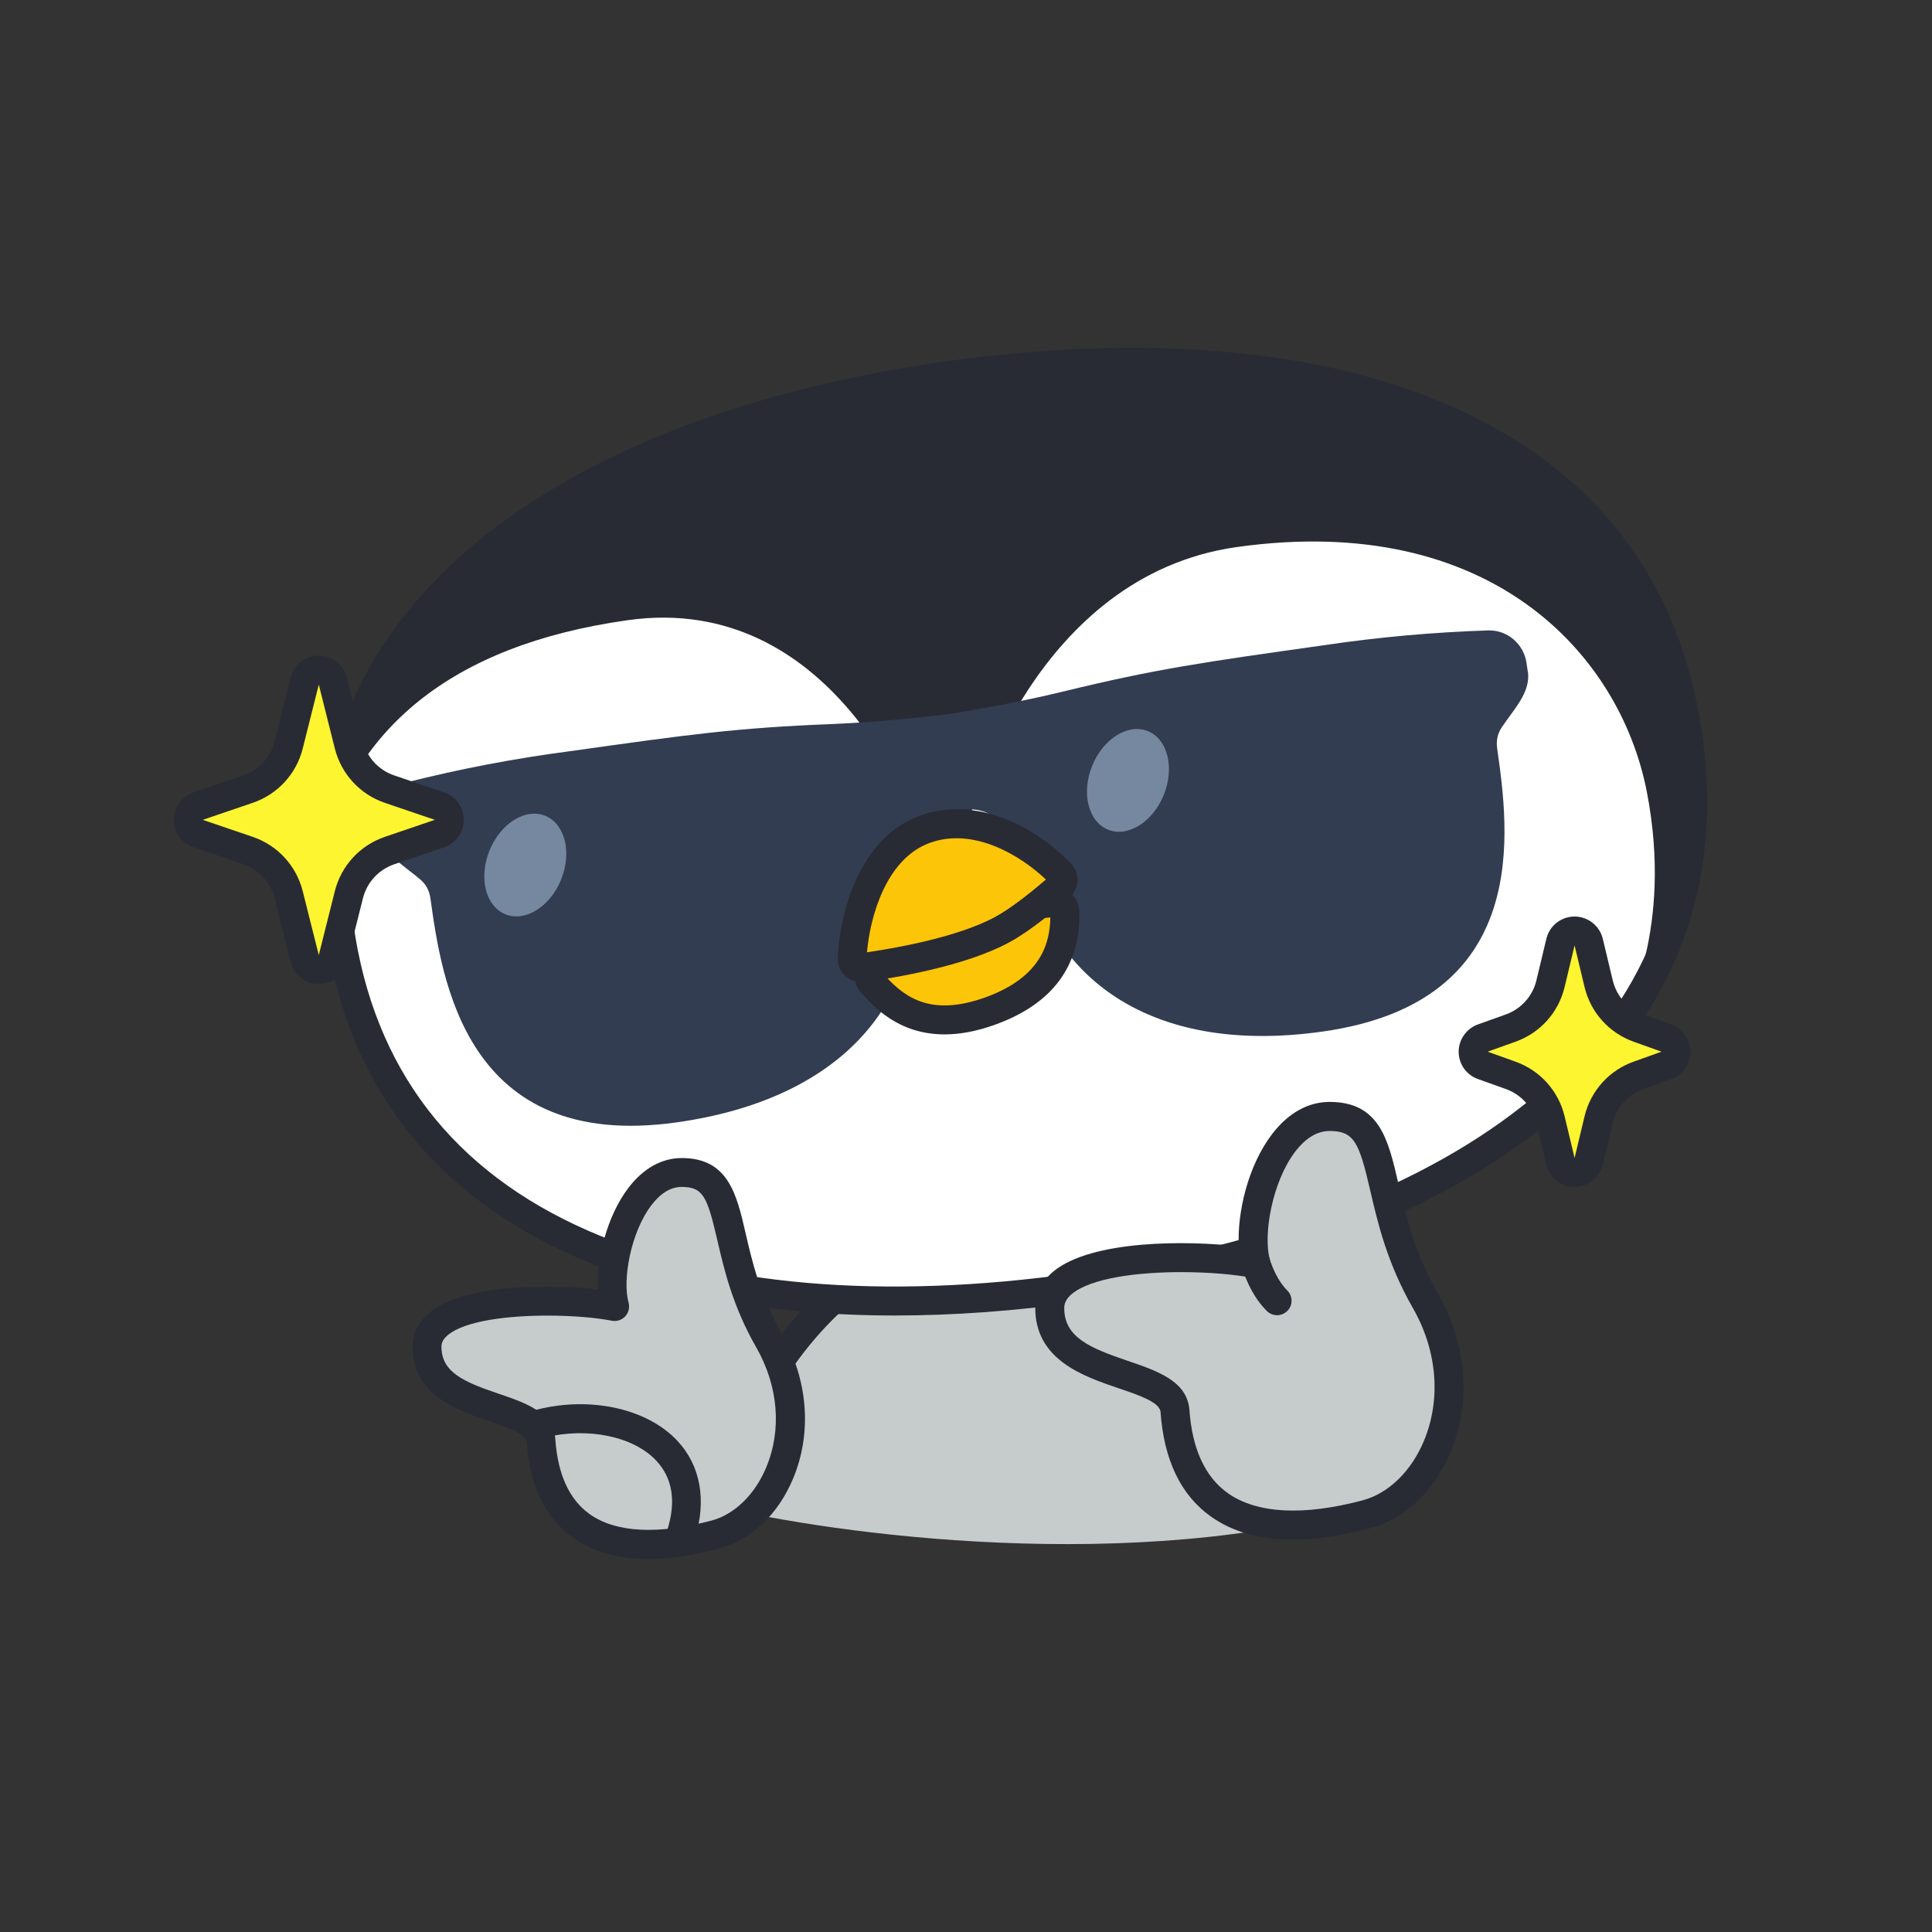 <svg width="200" height="200" viewBox="0 0 200 200" fill="none" xmlns="http://www.w3.org/2000/svg">
<rect x="0" y="0" width="200" height="200" fill="#333333" stroke="none"/>
<g clip-path="url(#clip0_1_11)">
<path d="M106.9 126.37C85.84 126.37 76.19 146.04 74 155.87C86.43 158.87 117.43 163.07 142 155.87C138.49 146.04 127.96 126.37 106.9 126.37Z" fill="#C6CCCC"/>
<path d="M142 157.37C141.38 157.37 140.81 156.99 140.59 156.37C131.15 129.92 112.42 127.87 106.91 127.87C87.04 127.87 77.66 146.4 75.47 156.2C75.29 157.01 74.49 157.52 73.68 157.34C72.87 157.16 72.36 156.36 72.54 155.55C74.91 144.94 85.13 124.88 106.91 124.88C125.8 124.88 138.16 140.63 143.42 155.38C143.7 156.16 143.29 157.02 142.51 157.3C142.34 157.36 142.17 157.39 142.01 157.39L142 157.37Z" fill="#292B34"/>
<path d="M174.72 76.28C177.01 92.57 170.99 105.37 159.57 114.84C148.08 124.37 131.08 130.55 111.55 133.3C92.02 136.04 73.98 134.79 60.3 128.79C46.71 122.83 37.39 112.2 35.1 95.9C32.81 79.61 38.83 66.81 50.26 57.34C61.75 47.81 78.75 41.63 98.28 38.88C117.81 36.13 135.85 37.39 149.53 43.38C163.12 49.34 172.44 59.97 174.73 76.27L174.72 76.28Z" fill="white"/>
<path d="M92.63 136.18C79.99 136.18 68.82 134.16 59.7 130.16C44.64 123.56 35.87 112.1 33.62 96.11C31.37 80.11 36.65 66.68 49.3 56.19C60.64 46.79 77.5 40.29 98.07 37.4C118.64 34.51 136.64 36.11 150.13 42.02C165.19 48.62 173.96 60.08 176.21 76.07C178.46 92.07 173.18 105.5 160.53 115.99C149.19 125.39 132.33 131.89 111.76 134.78C105.09 135.72 98.69 136.18 92.63 136.18ZM117.22 39C111.3 39 105.03 39.46 98.49 40.38C78.47 43.19 62.13 49.46 51.22 58.5C39.42 68.28 34.5 80.8 36.59 95.69C38.68 110.59 46.86 121.26 60.9 127.41C73.88 133.1 91.32 134.62 111.33 131.8C131.35 128.99 147.69 122.72 158.6 113.68C170.4 103.89 175.32 91.38 173.23 76.48C171.14 61.58 162.96 50.91 148.92 44.76C140.18 40.93 129.42 38.99 117.21 38.99L117.22 39Z" fill="#292B34"/>
<path fill-rule="evenodd" clip-rule="evenodd" d="M100.59 83.94C100.59 83.94 107.04 59.58 128.04 56.63C154.28 52.94 167.71 67.72 170.48 81.97C173.25 96.22 168.16 105.01 168.16 105.01L173.91 98.09C176.47 91.58 177.35 84.24 176.2 76.07C172.87 52.39 155.1 40.17 131.17 36.91H101.92C100.64 37.06 99.36 37.22 98.06 37.4C61.41 42.55 33.03 59.78 33.12 89.34C36.25 75.63 46.56 66.79 64.99 64.2C86.28 61.21 94.64 84.77 94.64 84.77L100.58 83.94H100.59Z" fill="#292B34"/>
<path d="M158.17 69.56C158.47 71.72 156.6 73.54 155.42 75.36C155.06 75.91 154.86 76.61 154.99 77.5C156.16 85.84 158.78 103.72 136.89 106.79C119.4 109.25 109.78 101.39 106.98 91.62C105.82 87.55 103.78 83.23 99.55 83.83C95.32 84.42 94.59 89.1 94.6 93.36C94.6 103.53 87.52 113.73 70.03 116.19C48.18 119.26 45.73 101.36 44.56 93.02C44.44 92.13 44.05 91.52 43.56 91.09C41.92 89.66 39.62 88.43 39.31 86.27L39.18 85.36C38.9 83.37 40.14 81.48 42.08 80.99C47.64 79.59 53.28 78.51 58.96 77.77C71.32 76.03 76.24 75.34 86.21 74.95C91.82 74.72 97.6 74 98.14 73.93C98.17 73.93 98.19 73.93 98.22 73.92C98.76 73.84 104.49 72.94 109.97 71.61C119.66 69.24 124.59 68.55 136.94 66.81C142.61 65.96 148.31 65.45 154.03 65.26C156.04 65.19 157.75 66.67 158.03 68.66L158.16 69.56H158.17Z" fill="#323D51"/>
<path d="M120.474 82.285C121.612 79.468 120.874 76.514 118.826 75.687C116.777 74.859 114.195 76.471 113.057 79.288C111.919 82.104 112.657 85.058 114.705 85.886C116.753 86.713 119.336 85.101 120.474 82.285Z" fill="#75889F"/>
<path d="M58.088 91.048C59.226 88.231 58.487 85.277 56.439 84.45C54.391 83.622 51.808 85.234 50.67 88.051C49.532 90.867 50.27 93.821 52.319 94.649C54.367 95.476 56.95 93.864 58.088 91.048Z" fill="#75889F"/>
<path d="M102.56 104.65C109.68 102.06 110.31 97.31 110.23 94.35C110.22 93.8 109.74 93.39 109.2 93.44C107.14 93.61 102.32 94.1 99.16 95.25C96.06 96.38 92.12 99.03 90.39 100.25C89.91 100.59 89.84 101.27 90.23 101.71C92.22 103.97 95.5 107.22 102.57 104.65H102.56Z" fill="#FDC507"/>
<path d="M97.78 107.08C92.96 107.08 90.38 104.15 89.1 102.7C88.63 102.17 88.41 101.46 88.49 100.76C88.57 100.06 88.95 99.43 89.52 99.02C91.56 97.58 95.45 95 98.64 93.83C101.87 92.66 106.56 92.14 109.07 91.93C109.74 91.88 110.41 92.1 110.92 92.55C111.42 92.99 111.71 93.63 111.73 94.3C111.89 99.95 108.98 103.9 103.08 106.05C101.07 106.78 99.32 107.08 97.79 107.08H97.78ZM91.73 101.13C93.76 103.32 96.48 105.25 102.05 103.23C107.77 101.15 108.69 97.64 108.73 94.97C106.57 95.17 102.4 95.65 99.67 96.65C96.97 97.63 93.5 99.91 91.73 101.13Z" fill="#292B34"/>
<path d="M95.73 85.85C90.22 87.85 88.37 95.07 88.22 99.23C88.2 99.81 88.7 100.24 89.27 100.16C91.98 99.8 99.3 98.65 103.76 96.23C105.88 95.08 108.49 92.87 109.72 91.78C110.12 91.43 110.16 90.83 109.79 90.44C106.98 87.51 101.28 83.83 95.73 85.85Z" fill="#FDC507"/>
<path d="M89.14 101.67C88.54 101.67 87.95 101.45 87.5 101.04C86.98 100.56 86.69 99.88 86.72 99.17C86.88 94.79 88.85 86.76 95.22 84.44C101.18 82.27 107.38 85.75 110.88 89.4C111.34 89.88 111.58 90.51 111.55 91.17C111.52 91.83 111.22 92.46 110.72 92.9C109.35 94.12 106.71 96.34 104.48 97.55C99.83 100.07 92.43 101.26 89.47 101.65C89.36 101.66 89.25 101.67 89.14 101.67ZM96.24 87.26C91.68 88.92 90.05 95.03 89.75 98.58C92.53 98.18 99.09 97.05 103.04 94.91C104.82 93.94 107.05 92.1 108.27 91.05C105.78 88.67 100.87 85.57 96.23 87.26H96.24Z" fill="#292B34"/>
<path d="M108.67 135.4C108.67 129.3 124.94 129.81 130.02 130.83C128.75 126.25 131.69 115.58 137.64 115.58C144.5 115.58 141.45 123.97 147.55 134.64C153.07 144.3 148.46 154.88 141.45 156.75C130.01 159.8 122.39 156.75 121.62 146.07C121.29 141.44 108.66 143.02 108.66 135.39L108.67 135.4Z" fill="#C6CCCC"/>
<path d="M133.83 159.38C130.42 159.38 127.58 158.58 125.35 156.99C122.24 154.78 120.49 151.14 120.14 146.18C120.07 145.16 117.89 144.42 115.79 143.71C112.15 142.47 107.17 140.78 107.17 135.4C107.17 133.94 107.83 132.63 109.06 131.61C113.02 128.36 122.87 128.39 128.24 129.03C128.06 125.49 129.2 120.66 131.68 117.41C133.34 115.23 135.4 114.07 137.64 114.07C142.81 114.07 143.71 117.97 144.75 122.48C145.48 125.65 146.39 129.58 148.85 133.89C151.85 139.14 152.33 145.13 150.16 150.32C148.47 154.37 145.44 157.24 141.83 158.2C138.88 158.99 136.21 159.38 133.82 159.38H133.83ZM122.29 131.69C117.78 131.69 112.98 132.29 110.97 133.94C110.26 134.52 110.17 135.06 110.17 135.41C110.17 138.42 112.78 139.53 116.76 140.88C119.79 141.91 122.92 142.97 123.13 145.98C123.42 150 124.75 152.89 127.09 154.56C130.08 156.69 134.92 156.95 141.07 155.31C143.73 154.6 146.09 152.31 147.4 149.17C149.2 144.85 148.79 139.82 146.25 135.39C143.57 130.7 142.61 126.53 141.83 123.17C140.69 118.23 140.16 117.08 137.64 117.08C136.36 117.08 135.16 117.8 134.07 119.23C131.71 122.33 130.73 127.8 131.46 130.43C131.6 130.93 131.46 131.47 131.11 131.85C130.76 132.23 130.23 132.4 129.72 132.3C127.88 131.93 125.14 131.69 122.28 131.69H122.29Z" fill="#292B34"/>
<path d="M132.2 136.15C131.82 136.15 131.43 136 131.14 135.71C129.8 134.37 128.84 132.48 128.2 129.93C128 129.13 128.49 128.31 129.29 128.11C130.1 127.91 130.91 128.4 131.11 129.2C131.61 131.21 132.32 132.65 133.26 133.59C133.85 134.18 133.85 135.13 133.26 135.71C132.97 136 132.58 136.15 132.2 136.15Z" fill="#292B34"/>
<path d="M164.46 97.52C164.3 96.85 163.7 96.37 163 96.37C162.3 96.37 161.7 96.85 161.54 97.52L160.51 101.82C160 103.96 158.44 105.69 156.38 106.43L153.5 107.46C152.9 107.67 152.51 108.24 152.51 108.87C152.51 109.5 152.91 110.07 153.5 110.28L156.38 111.31C158.45 112.05 160 113.78 160.51 115.92L161.54 120.22C161.7 120.9 162.3 121.37 163 121.37C163.7 121.37 164.3 120.89 164.46 120.22L165.49 115.92C166 113.78 167.56 112.05 169.62 111.31L172.5 110.28C173.1 110.07 173.49 109.5 173.49 108.87C173.49 108.24 173.09 107.67 172.5 107.46L169.62 106.43C167.55 105.69 166 103.96 165.49 101.82L164.46 97.52Z" fill="#FDF52F"/>
<path d="M163 122.87C161.61 122.87 160.41 121.92 160.08 120.57L159.05 116.27C158.66 114.62 157.47 113.3 155.87 112.73L152.99 111.7C151.8 111.28 151 110.14 151 108.88C151 107.62 151.8 106.48 152.99 106.05L155.87 105.02C157.47 104.45 158.66 103.12 159.05 101.48L160.08 97.18C160.41 95.82 161.61 94.88 163 94.88C164.39 94.88 165.59 95.83 165.92 97.18L166.95 101.48C167.34 103.13 168.53 104.45 170.13 105.02L173.01 106.05C174.2 106.47 175 107.61 175 108.87C175 110.13 174.2 111.27 173.01 111.7L170.13 112.73C168.53 113.3 167.34 114.63 166.95 116.27L165.92 120.57C165.59 121.93 164.39 122.87 163 122.87ZM163 97.87L161.97 102.17C161.34 104.81 159.44 106.93 156.88 107.84L154 108.87L156.88 109.9C159.43 110.81 161.34 112.93 161.97 115.57L163 119.87L164.03 115.57C164.66 112.93 166.56 110.81 169.12 109.9L172 108.87L169.12 107.84C166.57 106.93 164.66 104.81 164.03 102.17L163 97.87Z" fill="#292B34"/>
<path d="M34.46 70.51C34.29 69.84 33.69 69.37 33 69.37C32.31 69.37 31.71 69.84 31.55 70.51L29.89 77.12C29.35 79.26 27.77 80.98 25.68 81.69L20.51 83.45C19.9 83.66 19.49 84.23 19.49 84.87C19.49 85.51 19.9 86.08 20.51 86.29L25.68 88.05C27.77 88.76 29.35 90.48 29.89 92.62L31.55 99.23C31.72 99.9 32.32 100.37 33 100.37C33.68 100.37 34.29 99.9 34.46 99.23L36.12 92.62C36.66 90.48 38.24 88.76 40.33 88.05L45.5 86.29C46.11 86.08 46.52 85.51 46.52 84.87C46.52 84.23 46.11 83.66 45.5 83.45L40.33 81.69C38.24 80.98 36.66 79.26 36.12 77.12L34.46 70.51Z" fill="#FDF52F"/>
<path d="M33 101.87C31.62 101.87 30.43 100.94 30.09 99.6L28.43 92.99C28.02 91.34 26.81 90.02 25.19 89.47L20.02 87.71C18.81 87.3 17.99 86.16 17.99 84.87C17.99 83.58 18.81 82.45 20.02 82.03L25.19 80.27C26.8 79.72 28.01 78.41 28.43 76.75L30.09 70.14C30.43 68.8 31.62 67.87 33 67.87C34.38 67.87 35.57 68.8 35.91 70.14L37.57 76.75C37.98 78.4 39.19 79.72 40.81 80.27L45.98 82.03C47.19 82.44 48.01 83.58 48.01 84.87C48.01 86.16 47.19 87.29 45.98 87.71L40.81 89.47C39.2 90.02 37.99 91.33 37.57 92.99L35.91 99.6C35.57 100.94 34.38 101.87 33 101.87ZM33 70.87L31.34 77.48C30.68 80.12 28.74 82.23 26.16 83.11L20.99 84.87L26.16 86.63C28.74 87.51 30.67 89.61 31.34 92.26L33 98.87L34.66 92.26C35.32 89.62 37.26 87.51 39.84 86.63L45.01 84.87L39.84 83.11C37.26 82.23 35.33 80.13 34.66 77.48L33 70.87Z" fill="#292B34"/>
<path d="M44.21 139.42C44.21 133.87 59.02 134.33 63.64 135.25C62.48 131.09 65.16 121.37 70.58 121.37C76.83 121.37 74.05 129 79.6 138.72C84.63 147.52 80.43 157.15 74.05 158.85C63.64 161.63 56.7 158.85 56 149.13C55.7 144.92 44.2 146.35 44.2 139.41L44.21 139.42Z" fill="#C6CCCC"/>
<path d="M67.11 161.38C63.98 161.38 61.37 160.65 59.31 159.18C56.45 157.14 54.83 153.8 54.51 149.24C54.45 148.4 52.43 147.72 50.65 147.11C47.3 145.97 42.71 144.41 42.71 139.42C42.71 138.05 43.32 136.82 44.48 135.87C48.07 132.92 56.94 132.91 61.89 133.48C61.77 130.25 62.82 125.91 65.05 122.97C66.59 120.95 68.5 119.88 70.58 119.88C75.39 119.88 76.26 123.65 77.18 127.64C77.84 130.51 78.67 134.09 80.9 137.99C83.65 142.81 84.09 148.3 82.1 153.06C80.55 156.78 77.75 159.43 74.43 160.31C71.74 161.03 69.29 161.39 67.1 161.39L67.11 161.38ZM56.69 136.19C52.58 136.19 48.17 136.72 46.38 138.19C45.78 138.68 45.7 139.11 45.7 139.42C45.7 142.07 48.04 143.06 51.6 144.27C54.4 145.22 57.29 146.2 57.49 149.03C57.75 152.65 58.94 155.24 61.04 156.74C63.73 158.66 68.09 158.89 73.65 157.41C76.03 156.78 78.15 154.72 79.32 151.9C80.95 148 80.57 143.47 78.28 139.47C75.83 135.19 74.95 131.38 74.24 128.31C73.2 123.83 72.77 122.87 70.56 122.87C69.44 122.87 68.38 123.51 67.42 124.78C65.3 127.57 64.41 132.49 65.07 134.85C65.21 135.35 65.07 135.89 64.72 136.27C64.37 136.65 63.84 136.82 63.33 136.72C61.71 136.4 59.25 136.19 56.67 136.19H56.69Z" fill="#292B34"/>
<path d="M70.5 160.37C70.35 160.37 70.2 160.35 70.05 160.3C69.26 160.05 68.82 159.21 69.07 158.42C70.01 155.43 69.63 153 67.92 151.19C65.56 148.68 60.81 147.71 56.36 148.82C55.55 149.02 54.74 148.53 54.54 147.73C54.34 146.93 54.83 146.11 55.63 145.91C61.17 144.53 66.99 145.82 70.1 149.13C72.53 151.71 73.18 155.33 71.92 159.32C71.72 159.96 71.13 160.37 70.49 160.37H70.5Z" fill="#292B34"/>
</g>
<defs>
<clipPath id="clip0_1_11">
<rect width="158.71" height="125.38" fill="white" transform="translate(18 36)"/>
</clipPath>
</defs>
</svg>
